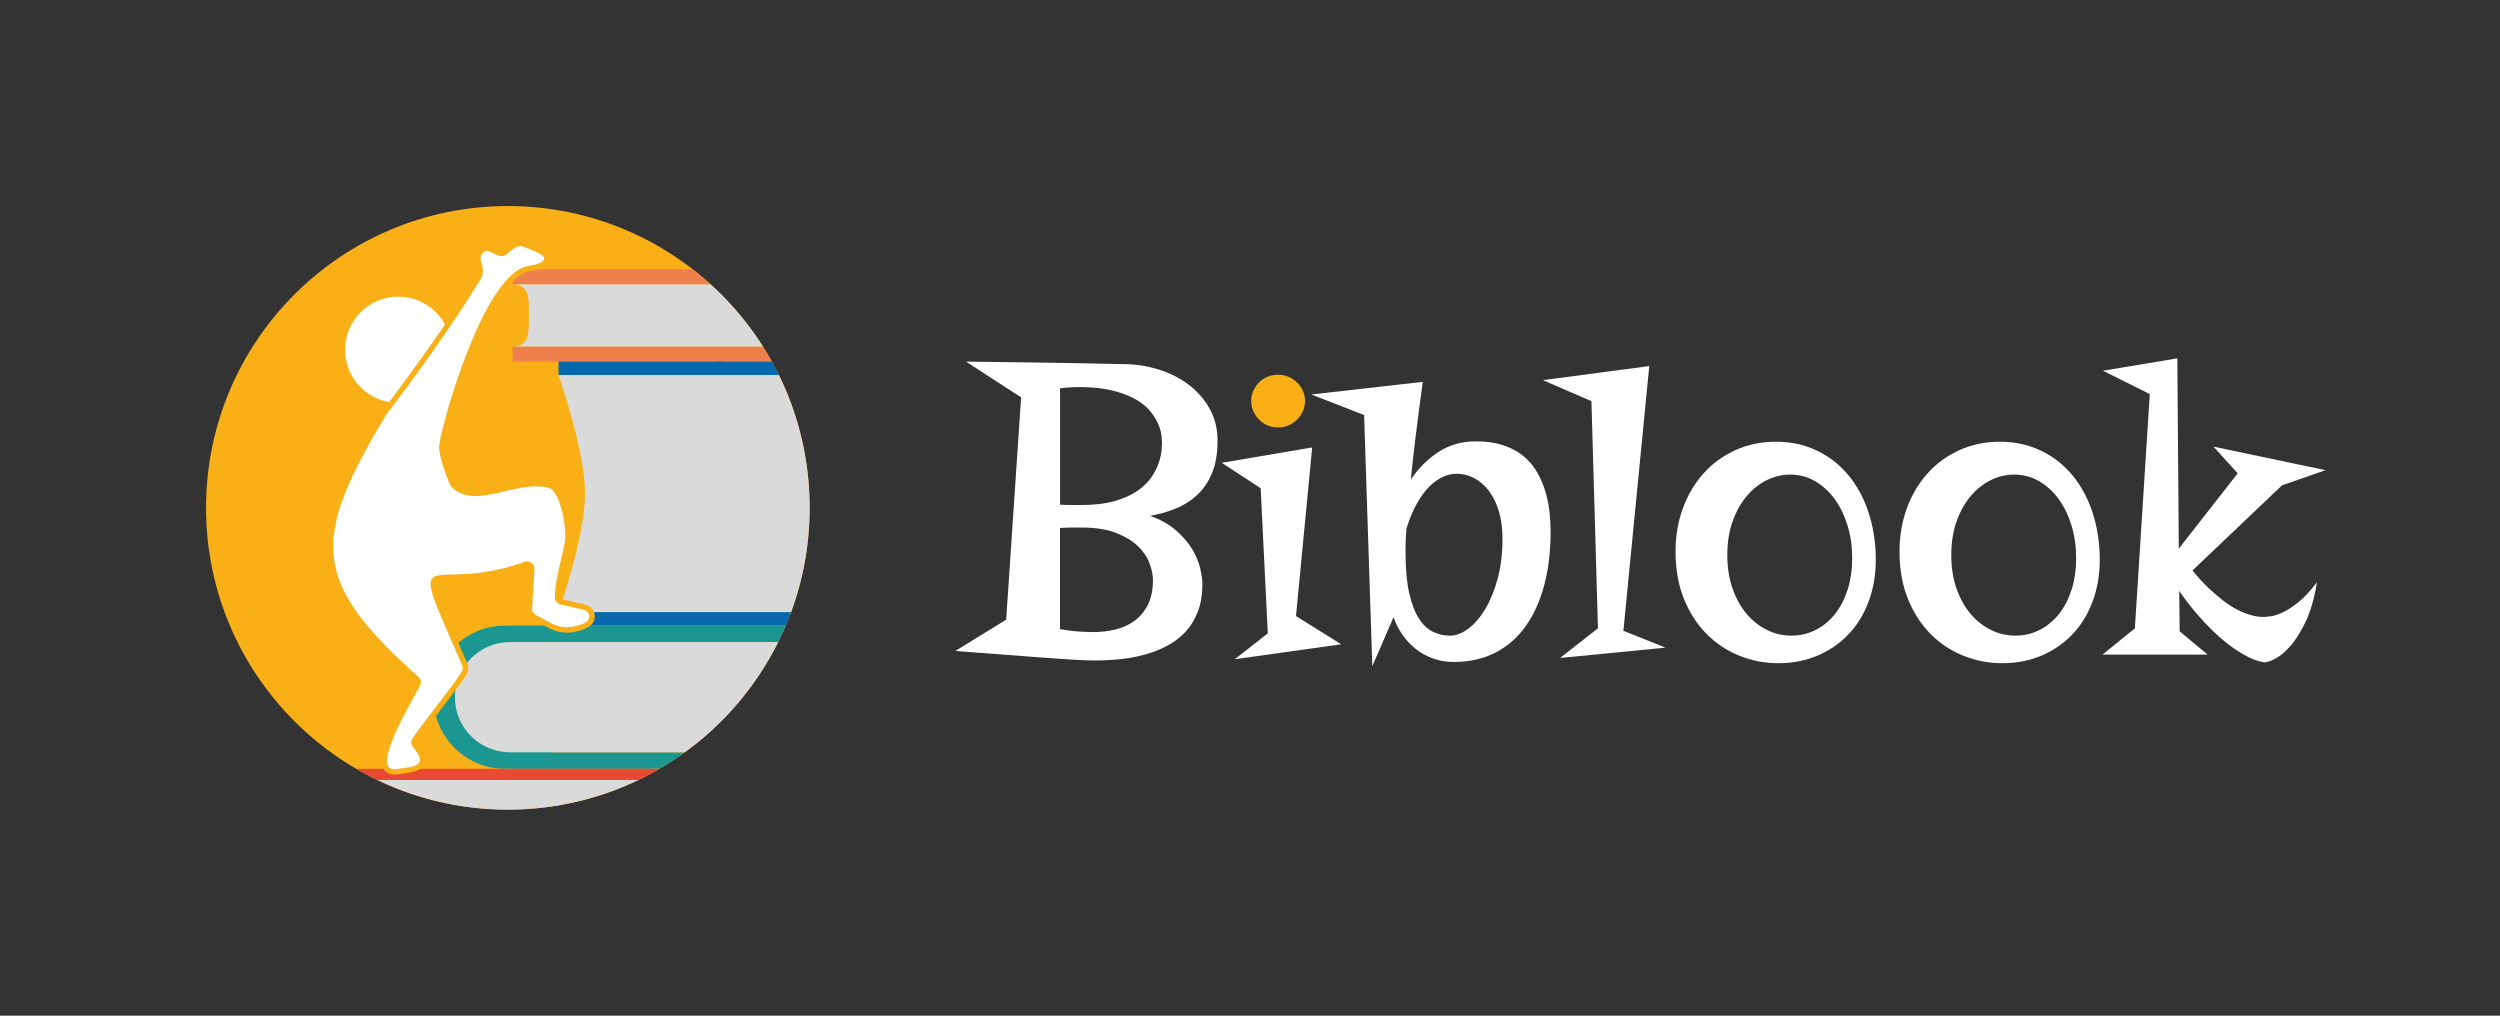 <?xml version="1.0" encoding="UTF-8"?>
<svg id="Calque_1" data-name="Calque 1" xmlns="http://www.w3.org/2000/svg" xmlns:xlink="http://www.w3.org/1999/xlink" viewBox="0 0 1395.42 566.93">
  <rect x="0" y="0" width="1395.42" height="566.93" fill="#333333" stroke="none"/>
  <defs>
    <style>
      .cls-1 {
        fill: #fff;
      }

      .cls-2 {
        fill: #f07f4e;
      }

      .cls-3 {
        fill: #f9b017;
      }

      .cls-4 {
        fill: #dadada;
      }

      .cls-5 {
        fill: #0868ae;
      }

      .cls-6 {
        fill: #e94a34;
      }

      .cls-7 {
        clip-path: url(#clippath);
      }

      .cls-8 {
        fill: none;
      }

      .cls-9 {
        fill: #1b9690;
      }

      .cls-10 {
        fill: #1d1d1b;
      }
    </style>
    <clipPath id="clippath">
      <circle class="cls-8" cx="283.46" cy="283.46" r="168.45"/>
    </clipPath>
  </defs>
  <g>
    <circle class="cls-3" cx="283.46" cy="283.46" r="168.45"/>
    <circle class="cls-1" cx="222.29" cy="195.22" r="29.65"/>
    <g class="cls-7">
      <g>
        <rect class="cls-2" x="494.92" y="168.56" width="20.38" height="20.38"/>
        <path class="cls-2" d="M517.29,176.08c0,14.22-11.53,25.76-25.76,25.76h-205.39v-8.43h186.34c-4.17-4.57-6.71-10.66-6.71-17.33s2.55-12.77,6.72-17.34h-186.36v-8.42h205.39c14.22,0,25.76,11.52,25.76,25.76Z"/>
        <path class="cls-4" d="M508.87,176.08c0,9.57-7.76,17.33-17.33,17.33h-205.4c9.57,0,9.06-7.76,9.06-17.33s.51-17.33-9.06-17.33h205.4c9.57,0,17.33,7.76,17.33,17.33Z"/>
        <path class="cls-5" d="M542.79,275.51c0,40.69-32.99,73.67-73.68,73.67h-157.36v-7.54h157.37c36.51,0,66.12-29.61,66.12-66.14s-29.61-66.12-66.12-66.12h-157.37v-7.54h157.36c40.69,0,73.68,32.98,73.68,73.67Z"/>
        <rect class="cls-5" x="399.37" y="201.84" width="3.96" height="7.51"/>
        <path class="cls-9" d="M284.67,349.18h190.43v9.2h-167.66c8.81,7.35,14.44,18.4,14.44,30.77s-5.63,23.42-14.42,30.76h-.01s167.65,.01,167.65,.01v9.2h-190.43v-.11c-.91,.08-1.83,.11-2.76,.11-22.07,0-39.96-17.89-39.96-39.97s17.89-39.97,39.96-39.97c.93,0,1.85,.03,2.76,.1v-.1Z"/>
        <rect class="cls-9" x="471.46" y="349.18" width="39.6" height="9.2"/>
        <rect class="cls-9" x="471.46" y="419.92" width="39.6" height="9.2"/>
        <path class="cls-6" d="M448.69,451.92c0,12.1-9.43,22-21.33,22.76-.49,.03-.98,.05-1.48,.05-6.09,0-11.61-2.38-15.7-6.27-4.38-4.15-7.11-10.03-7.11-16.54s2.73-12.39,7.11-16.54H168.28v-6.27H426.08c12.5,.1,22.62,10.27,22.62,22.81Z"/>
        <path class="cls-10" d="M425.88,474.73H169.56v-6.27h240.62c4.09,3.89,9.61,6.27,15.7,6.27Z"/>
        <path class="cls-10" d="M427.37,441.58v.05h-1.48c.5,0,.99-.02,1.48-.05Z"/>
        <path class="cls-4" d="M475.11,358.39v61.52h-190.43c-16.99,0-30.76-13.77-30.76-30.76s13.77-30.76,30.76-30.76h190.43Z"/>
        <path class="cls-4" d="M511.06,419.91h-39.6v-61.52h39.6c-16.98,0-21.73,13.77-21.73,30.76s4.75,30.76,21.73,30.76Z"/>
        <path class="cls-4" d="M442.62,451.92c0,9.14-7.42,16.55-16.55,16.55-.34,0-.69-.01-1.02-.04H169.3c8.66-.52,9.37-7.71,9.37-16.51s-1.25-16.55-10.39-16.55H426.08c9.13,0,16.55,7.41,16.55,16.55Z"/>
        <path class="cls-4" d="M535.25,275.5c0,36.53-29.61,66.14-66.12,66.14h-157.37s14.8-41.96,14.8-66.14-14.8-66.12-14.8-66.12h157.37c36.51,0,66.12,29.61,66.12,66.12Z"/>
      </g>
    </g>
    <g>
      <path class="cls-1" d="M219.98,430.86c-1.55,0-2.97-.59-4-1.65-1.05-1.08-1.6-2.55-1.55-4.15,.29-9.76,9.34-26.09,15.33-36.9,1.35-2.43,2.51-4.53,3.35-6.16,.54-1.04,.29-2.32-.59-3.1-32.21-28.7-45.59-47.76-47.74-67.99-2.36-22.16,8.98-46.1,29.36-79.97,.1-.17,.21-.33,.33-.49,12.57-16.57,36.11-48.41,52.47-75.39,1.29-2.12,1.41-5.08,.33-8.1-.83-2.33-.89-2.75-.15-4.88,.72-2.06,2.68-3.44,4.87-3.44,.95,0,1.89,.26,2.72,.76,2.26,1.36,3.96,2.03,5.22,2.03,1.24,0,1.98-.64,3.29-1.88,1.54-1.46,3.46-3.27,7.1-3.72h.09s.17-.02,.17-.02c1.93,0,12.44,4.47,13.73,6.11,1.19,1.51,.93,2.83,.67,3.49-.85,2.17-4.1,3.67-9.92,4.57-23.98,3.74-48.82,92.02-48.51,99.74,.26,6.45,5.6,19.68,6.5,21,3.2,3.16,7.14,4.64,12.39,4.63,4.87,0,10.16-1.24,15.77-2.56,5.9-1.39,11.99-2.82,17.91-2.82,2.74,0,5.2,.3,7.53,.92,8.32,2.2,11.34,25.36,10.06,31.99-.78,4.07-1.6,7.58-2.38,10.97-1.55,6.69-2.89,12.47-3.19,19.46-.05,1.23,.79,2.32,2,2.6l12.9,2.92c2.64,.6,4.47,2.88,4.36,5.43-.2,4.45-5.33,5.76-9.08,6.71-1.61,.41-3.26,.62-4.92,.62-3.25,0-6.48-.81-9.34-2.35l-8.62-4.63c-1.88-1.01-3.03-3.04-2.94-5.17,.12-2.63,.32-5.76,.53-9.08,.25-3.93,.54-8.39,.74-12.82,.03-.71-.22-1.39-.71-1.9-.49-.52-1.18-.81-1.88-.81-.3,0-.6,.05-.89,.16-18.12,6.6-31.66,6.93-40.61,7.15-5.49,.13-9.46,.23-10.49,1.85-1.96,3.09,2.76,13.87,13.11,37.5,1.23,2.81,2.54,5.81,3.94,9.01,.75,1.72,.64,3.68-.29,5.23-2.48,4.13-8.69,12.21-14.69,20.02-5.04,6.56-10.25,13.34-12.79,17.2-.62,.95-.55,2.21,.19,3.07,3.66,4.27,4.87,7.24,3.94,9.65-1.35,3.49-6.68,4.13-13.42,4.95l-1.42,.17c-.26,.03-.52,.05-.77,.05Z"/>
      <path class="cls-3" d="M290.58,137.32c1.58,0,11.64,4.38,12.55,5.54,1.93,2.44-1.06,4.53-8.3,5.65-25.76,4.02-50.06,94.37-49.78,101.29,.28,6.91,5.97,21.04,6.89,21.95,3.85,3.83,8.46,5.12,13.5,5.12,10.31,0,22.44-5.38,33.68-5.38,2.43,0,4.83,.25,7.15,.87,6.76,1.78,10.29,23.39,8.97,30.26-2.37,12.32-5.14,20.04-5.59,30.65-.08,1.96,1.25,3.69,3.17,4.12,3.72,.84,9.67,2.19,12.9,2.92,1.83,.42,3.28,2.02,3.19,3.9-.15,3.17-4,4.32-7.95,5.33-1.5,.38-3.03,.57-4.55,.57-2.99,0-5.96-.73-8.63-2.17l-8.62-4.63c-1.38-.74-2.22-2.21-2.15-3.78,.26-5.74,.9-13.73,1.28-21.9,.11-2.42-1.85-4.28-4.08-4.28-.46,0-.94,.08-1.4,.25-54.17,19.71-67.53-17.23-34.92,57.52,.55,1.25,.5,2.69-.2,3.86-4.54,7.54-21.89,28.73-27.45,37.18-.99,1.51-.87,3.5,.3,4.87,9.02,10.52,.85,10.98-9.95,12.31-.2,.02-.4,.04-.59,.04-2.35,0-4.12-1.8-4.05-4.26,.34-11.57,13.99-33.66,18.52-42.42,.86-1.65,.47-3.67-.92-4.91-60.04-53.5-59.93-76.55-18.09-146.06,.07-.12,.15-.24,.24-.35,14.93-19.68,36.97-49.82,52.56-75.52,1.41-2.32,1.78-5.69,.47-9.38-.73-2.05-.76-2.13-.14-3.88,.54-1.54,1.97-2.44,3.46-2.44,.66,0,1.33,.17,1.94,.55,2.7,1.63,4.56,2.24,6,2.24,4.04,0,4.62-4.87,10.57-5.61,.02,0,.05,0,.08,0m0-3h0c-.17,0-.32,.01-.45,.03-4.12,.52-6.33,2.6-7.94,4.12-1.24,1.17-1.64,1.47-2.25,1.47-.66,0-1.97-.31-4.44-1.81-1.06-.64-2.27-.98-3.49-.98-2.83,0-5.36,1.79-6.29,4.44-.88,2.51-.77,3.3,.15,5.87,.91,2.56,.83,5.11-.2,6.83-16.32,26.92-39.82,58.71-52.38,75.26-.15,.2-.29,.41-.42,.62-20.55,34.14-31.97,58.32-29.57,80.9,2.19,20.64,15.72,39.97,48.24,68.95,.37,.33,.48,.86,.26,1.29-.83,1.61-1.99,3.7-3.33,6.12-6.06,10.94-15.22,27.46-15.52,37.58-.06,2.01,.64,3.87,1.97,5.24,1.32,1.36,3.12,2.1,5.08,2.1,.32,0,.64-.02,.96-.06l1.41-.17c7.24-.88,12.96-1.58,14.64-5.9,1.49-3.83-1.46-7.98-4.19-11.17-.3-.35-.33-.87-.07-1.26,2.51-3.82,7.7-10.58,12.72-17.11,6.03-7.85,12.26-15.96,14.79-20.16,1.19-1.97,1.33-4.44,.38-6.6-1.4-3.21-2.71-6.2-3.94-9.01-5.45-12.44-9.38-21.43-11.5-27.4-2.34-6.6-1.98-8.28-1.71-8.69,.6-.95,5.41-1.06,9.27-1.16,9.05-.22,22.73-.56,41.09-7.24,.13-.05,.25-.07,.38-.07,.29,0,.58,.13,.79,.35,.21,.22,.31,.49,.29,.8-.2,4.42-.49,8.86-.74,12.78-.21,3.33-.42,6.48-.54,9.12-.12,2.71,1.34,5.28,3.73,6.56l8.62,4.63c3.07,1.65,6.55,2.52,10.05,2.52,1.78,0,3.56-.22,5.29-.67,3.72-.95,9.95-2.54,10.21-8.1,.15-3.28-2.17-6.21-5.52-6.97l-7.7-1.74-5.2-1.18c-.5-.11-.85-.56-.83-1.07,.29-6.85,1.62-12.57,3.15-19.19,.79-3.4,1.6-6.92,2.39-11.02,.77-3.98,.16-11.5-1.49-18.3-2.2-9.12-5.45-14.31-9.67-15.42-2.46-.65-5.05-.96-7.92-.97-6.09,0-12.28,1.45-18.26,2.86-5.52,1.3-10.73,2.52-15.43,2.52s-8.32-1.3-11.2-4.08c-1.21-2.1-5.95-14.35-6.18-20.12-.07-2.9,5.73-26.76,14.99-50.68,11.13-28.74,22.88-46.06,32.26-47.52,6.48-1.01,10-2.76,11.08-5.51,.38-.96,.76-2.87-.89-4.97-1.6-2.03-12.44-6.68-14.91-6.68h0Z"/>
    </g>
  </g>
  <path class="cls-1" d="M679.59,246.11c0,7.2-1.06,13.26-3.17,18.19-2.11,4.93-4.93,9-8.45,12.21-3.52,3.21-7.55,5.71-12.09,7.51-4.54,1.8-9.2,3.09-13.97,3.87,6.02,2.19,10.93,4.97,14.73,8.33,3.79,3.37,6.77,6.87,8.92,10.5,2.15,3.64,3.62,7.2,4.4,10.68,.78,3.48,1.17,6.4,1.17,8.75,0,5.87-.86,10.99-2.58,15.38-1.72,4.38-4.05,8.14-6.98,11.27-2.93,3.13-6.36,5.71-10.27,7.75-3.91,2.04-8.08,3.66-12.5,4.87-4.42,1.21-8.96,2.05-13.62,2.52-4.66,.47-9.18,.7-13.56,.7-1.49,0-2.99-.02-4.52-.06-1.53-.04-3.42-.12-5.69-.23-2.27-.12-5.11-.29-8.51-.53-3.4-.24-7.77-.55-13.09-.94-5.32-.39-11.78-.88-19.37-1.47-7.59-.59-16.67-1.27-27.23-2.05l28.41-17.49,8.33-124.07-30.75-19.95c14.48,.16,27.17,.31,38.09,.47,10.92,.16,20.13,.31,27.64,.47,8.76,.16,16.28,.31,22.54,.47,6.1,0,12.27,.92,18.49,2.76,6.22,1.84,11.82,4.56,16.79,8.16,4.97,3.6,9.02,8.08,12.15,13.44,3.13,5.36,4.7,11.52,4.7,18.49Zm-30.99,.7c0-.7-.1-1.94-.29-3.7-.2-1.76-.74-3.76-1.64-5.99-.9-2.23-2.29-4.58-4.17-7.04-1.88-2.46-4.5-4.71-7.86-6.75-3.37-2.03-7.61-3.74-12.74-5.11-5.13-1.37-11.37-2.09-18.72-2.17-3.91,0-7.75,.23-11.5,.7v64.91c2.03,.16,4.07,.23,6.1,.23h5.4c7.51,0,13.85-.74,19.02-2.23,5.16-1.49,9.43-3.4,12.79-5.75,3.36-2.35,5.97-4.91,7.81-7.69,1.84-2.78,3.19-5.48,4.05-8.1,.86-2.62,1.37-4.95,1.53-6.98,.16-2.03,.24-3.48,.24-4.34Zm-44.72,47.66h-5.87c-2.19,0-4.3,.08-6.34,.23v56.46c3.52,.63,6.77,1.06,9.74,1.29,2.97,.24,5.95,.35,8.92,.35,3.99,0,7.96-.45,11.91-1.35,3.95-.9,7.51-2.47,10.68-4.7,3.17-2.23,5.73-5.22,7.69-8.98,1.96-3.76,2.93-8.45,2.93-14.08,0-2.89-.67-6.06-2-9.51-1.33-3.44-3.52-6.61-6.57-9.51-3.05-2.89-7.12-5.32-12.21-7.28-5.09-1.96-11.39-2.93-18.9-2.93Z"/>
  <path class="cls-1" d="M689.22,367.95l18.43-14.44-3.99-80.99-21.71-14.2,50.47-8.57-9.04,94.14,25.24,15.73-59.39,8.33Z"/>
  <path class="cls-1" d="M811.41,369.48c-4.23,0-8.14-.67-11.74-2-3.6-1.33-6.81-3.13-9.62-5.4-2.82-2.27-5.26-4.91-7.34-7.92-2.07-3.01-3.7-6.24-4.87-9.68l-11.86,27.35-4.58-140.15-29.46-11.5,62.21-7.04c-1.57,11.43-2.9,21.62-3.99,30.58-1.1,8.96-2,16.96-2.7,24,4.23-6.34,9.37-11.48,15.44-15.44,6.06-3.95,13.01-5.93,20.83-5.93,5.79,0,10.84,.7,15.14,2.11,4.3,1.41,8,3.34,11.09,5.81,3.09,2.46,5.63,5.36,7.63,8.69,2,3.33,3.58,6.87,4.75,10.62,1.17,3.76,2,7.63,2.46,11.62,.47,3.99,.7,7.94,.7,11.85,0,10.56-1.16,20.29-3.46,29.17-2.31,8.88-5.71,16.53-10.21,22.95-4.5,6.42-10.13,11.41-16.9,14.97-6.77,3.56-14.61,5.34-23.53,5.34Zm1.76-105.05c-3.29,0-6.38,.82-9.27,2.46-2.9,1.64-5.54,3.87-7.92,6.69-2.39,2.82-4.5,6.09-6.34,9.8-1.84,3.72-3.38,7.65-4.64,11.8-.16,2.27-.28,4.21-.35,5.81-.08,1.6-.12,2.95-.12,4.05-.08,1.33-.08,2.43,0,3.29,0,9.08,.66,16.59,2,22.54,1.33,5.95,3.13,10.7,5.4,14.26,2.27,3.56,4.91,6.07,7.92,7.51,3.01,1.45,6.16,2.17,9.45,2.17s6.65-1.25,10.09-3.76c3.44-2.5,6.59-6.1,9.45-10.8,2.86-4.7,5.2-10.37,7.04-17.02,1.84-6.65,2.76-14.16,2.76-22.54,0-5.87-.7-11.07-2.11-15.61-1.41-4.54-3.31-8.33-5.69-11.38-2.39-3.05-5.11-5.36-8.16-6.93-3.05-1.56-6.22-2.35-9.51-2.35Z"/>
  <path class="cls-1" d="M906.13,352.1l23.48,9.39-58.81,5.75,21.13-16.55-3.64-126.77-27.11-11.74,59.39-7.86-14.44,147.78Z"/>
  <path class="cls-1" d="M935.24,307.85c0-8.76,1.39-16.88,4.17-24.36,2.78-7.47,6.65-13.95,11.62-19.43,4.97-5.48,10.88-9.76,17.72-12.85,6.85-3.09,14.34-4.64,22.48-4.64s15.14,1.47,21.71,4.4,12.28,7.06,17.14,12.38c4.85,5.32,8.72,11.7,11.62,19.13,2.89,7.44,4.62,15.65,5.17,24.65,.55,9.62-.45,18.33-2.99,26.12-2.54,7.79-6.28,14.4-11.21,19.84-4.93,5.44-10.82,9.65-17.67,12.62-6.85,2.97-14.26,4.46-22.24,4.46s-14.97-1.39-21.89-4.17c-6.93-2.78-13.03-6.83-18.31-12.15-5.28-5.32-9.49-11.83-12.62-19.54-3.13-7.71-4.7-16.53-4.7-26.47Zm28.88,2c0,6.89,.98,13.11,2.93,18.66,1.95,5.56,4.58,10.27,7.86,14.14,3.29,3.87,7.08,6.87,11.38,8.98,4.3,2.11,8.84,3.17,13.62,3.17s9.23-1.04,13.38-3.11c4.15-2.07,7.75-5.01,10.8-8.8,3.05-3.79,5.44-8.35,7.16-13.67,1.72-5.32,2.58-11.23,2.58-17.72s-.86-12.46-2.58-18.13c-1.72-5.67-4.13-10.62-7.22-14.85-3.09-4.23-6.75-7.55-10.97-9.98-4.23-2.42-8.84-3.64-13.85-3.64-4.46,0-8.79,1.02-12.97,3.05-4.19,2.04-7.92,4.99-11.21,8.86-3.29,3.87-5.93,8.59-7.92,14.14-2,5.56-2.99,11.86-2.99,18.9Z"/>
  <path class="cls-1" d="M1060.25,307.85c0-8.76,1.39-16.88,4.17-24.36,2.78-7.47,6.65-13.95,11.62-19.43,4.97-5.48,10.88-9.76,17.72-12.85,6.85-3.09,14.34-4.64,22.48-4.64s15.14,1.47,21.71,4.4,12.28,7.06,17.14,12.38c4.85,5.32,8.72,11.7,11.62,19.13,2.89,7.44,4.62,15.65,5.17,24.65,.55,9.62-.45,18.33-2.99,26.12-2.54,7.79-6.28,14.4-11.21,19.84-4.93,5.44-10.82,9.65-17.67,12.62-6.85,2.97-14.26,4.46-22.24,4.46s-14.97-1.39-21.89-4.17c-6.93-2.78-13.03-6.83-18.31-12.15-5.28-5.32-9.49-11.83-12.62-19.54-3.13-7.71-4.7-16.53-4.7-26.47Zm28.88,2c0,6.89,.98,13.11,2.93,18.66,1.95,5.56,4.58,10.27,7.86,14.14,3.29,3.87,7.08,6.87,11.38,8.98,4.3,2.11,8.84,3.17,13.62,3.17s9.23-1.04,13.38-3.11c4.15-2.07,7.75-5.01,10.8-8.8,3.05-3.79,5.44-8.35,7.16-13.67,1.72-5.32,2.58-11.23,2.58-17.72s-.86-12.46-2.58-18.13c-1.72-5.67-4.13-10.62-7.22-14.85-3.09-4.23-6.75-7.55-10.97-9.98-4.23-2.42-8.84-3.64-13.85-3.64-4.46,0-8.79,1.02-12.97,3.05-4.19,2.04-7.92,4.99-11.21,8.86-3.29,3.87-5.93,8.59-7.92,14.14-2,5.56-2.99,11.86-2.99,18.9Z"/>
  <path class="cls-1" d="M1298.06,262.43l-24.3,8.45-50,47.54c3.13,3.83,6.14,7.12,9.04,9.86,2.89,2.74,5.63,5.09,8.22,7.04,2.58,1.96,4.99,3.52,7.22,4.7s4.28,2.07,6.16,2.7c4.3,1.49,8.22,1.96,11.74,1.41,2.5-.16,5.2-.94,8.1-2.35,2.5-1.17,5.38-3.05,8.63-5.63,3.25-2.58,6.71-6.3,10.39-11.15-1.41,8.69-3.46,15.9-6.16,21.66-2.7,5.75-5.54,10.33-8.51,13.73-2.97,3.4-5.81,5.81-8.51,7.22-2.7,1.41-4.75,2.11-6.16,2.11-4.07-.63-8.57-2.46-13.5-5.52-2.11-1.25-4.44-2.86-6.98-4.81-2.54-1.96-5.24-4.3-8.1-7.04-2.86-2.74-5.89-5.97-9.1-9.68-3.21-3.72-6.5-8-9.86-12.85l.24,22.54,15.61,13.03h-58.69l18.08-14.67,8.33-130.76-26.18-13.03,41.55-6.93,.82,106.23,32.87-42.02-13.5-14.91,62.56,13.15Z"/>
  <path class="cls-3" d="M728.42,223.87c0,2-.4,3.89-1.2,5.66-.8,1.77-1.9,3.34-3.29,4.71-1.4,1.37-2.99,2.44-4.79,3.21-1.8,.77-3.69,1.15-5.69,1.15-2.13,0-4.11-.38-5.94-1.15-1.83-.77-3.41-1.84-4.74-3.21-1.33-1.37-2.4-2.94-3.19-4.71-.8-1.77-1.2-3.66-1.2-5.66s.4-3.99,1.2-5.76c.8-1.77,1.86-3.32,3.19-4.66s2.91-2.39,4.74-3.16c1.83-.77,3.81-1.15,5.94-1.15,2,0,3.89,.39,5.69,1.15,1.8,.77,3.39,1.82,4.79,3.16,1.4,1.34,2.5,2.89,3.29,4.66,.8,1.77,1.2,3.69,1.2,5.76Z"/>
</svg>